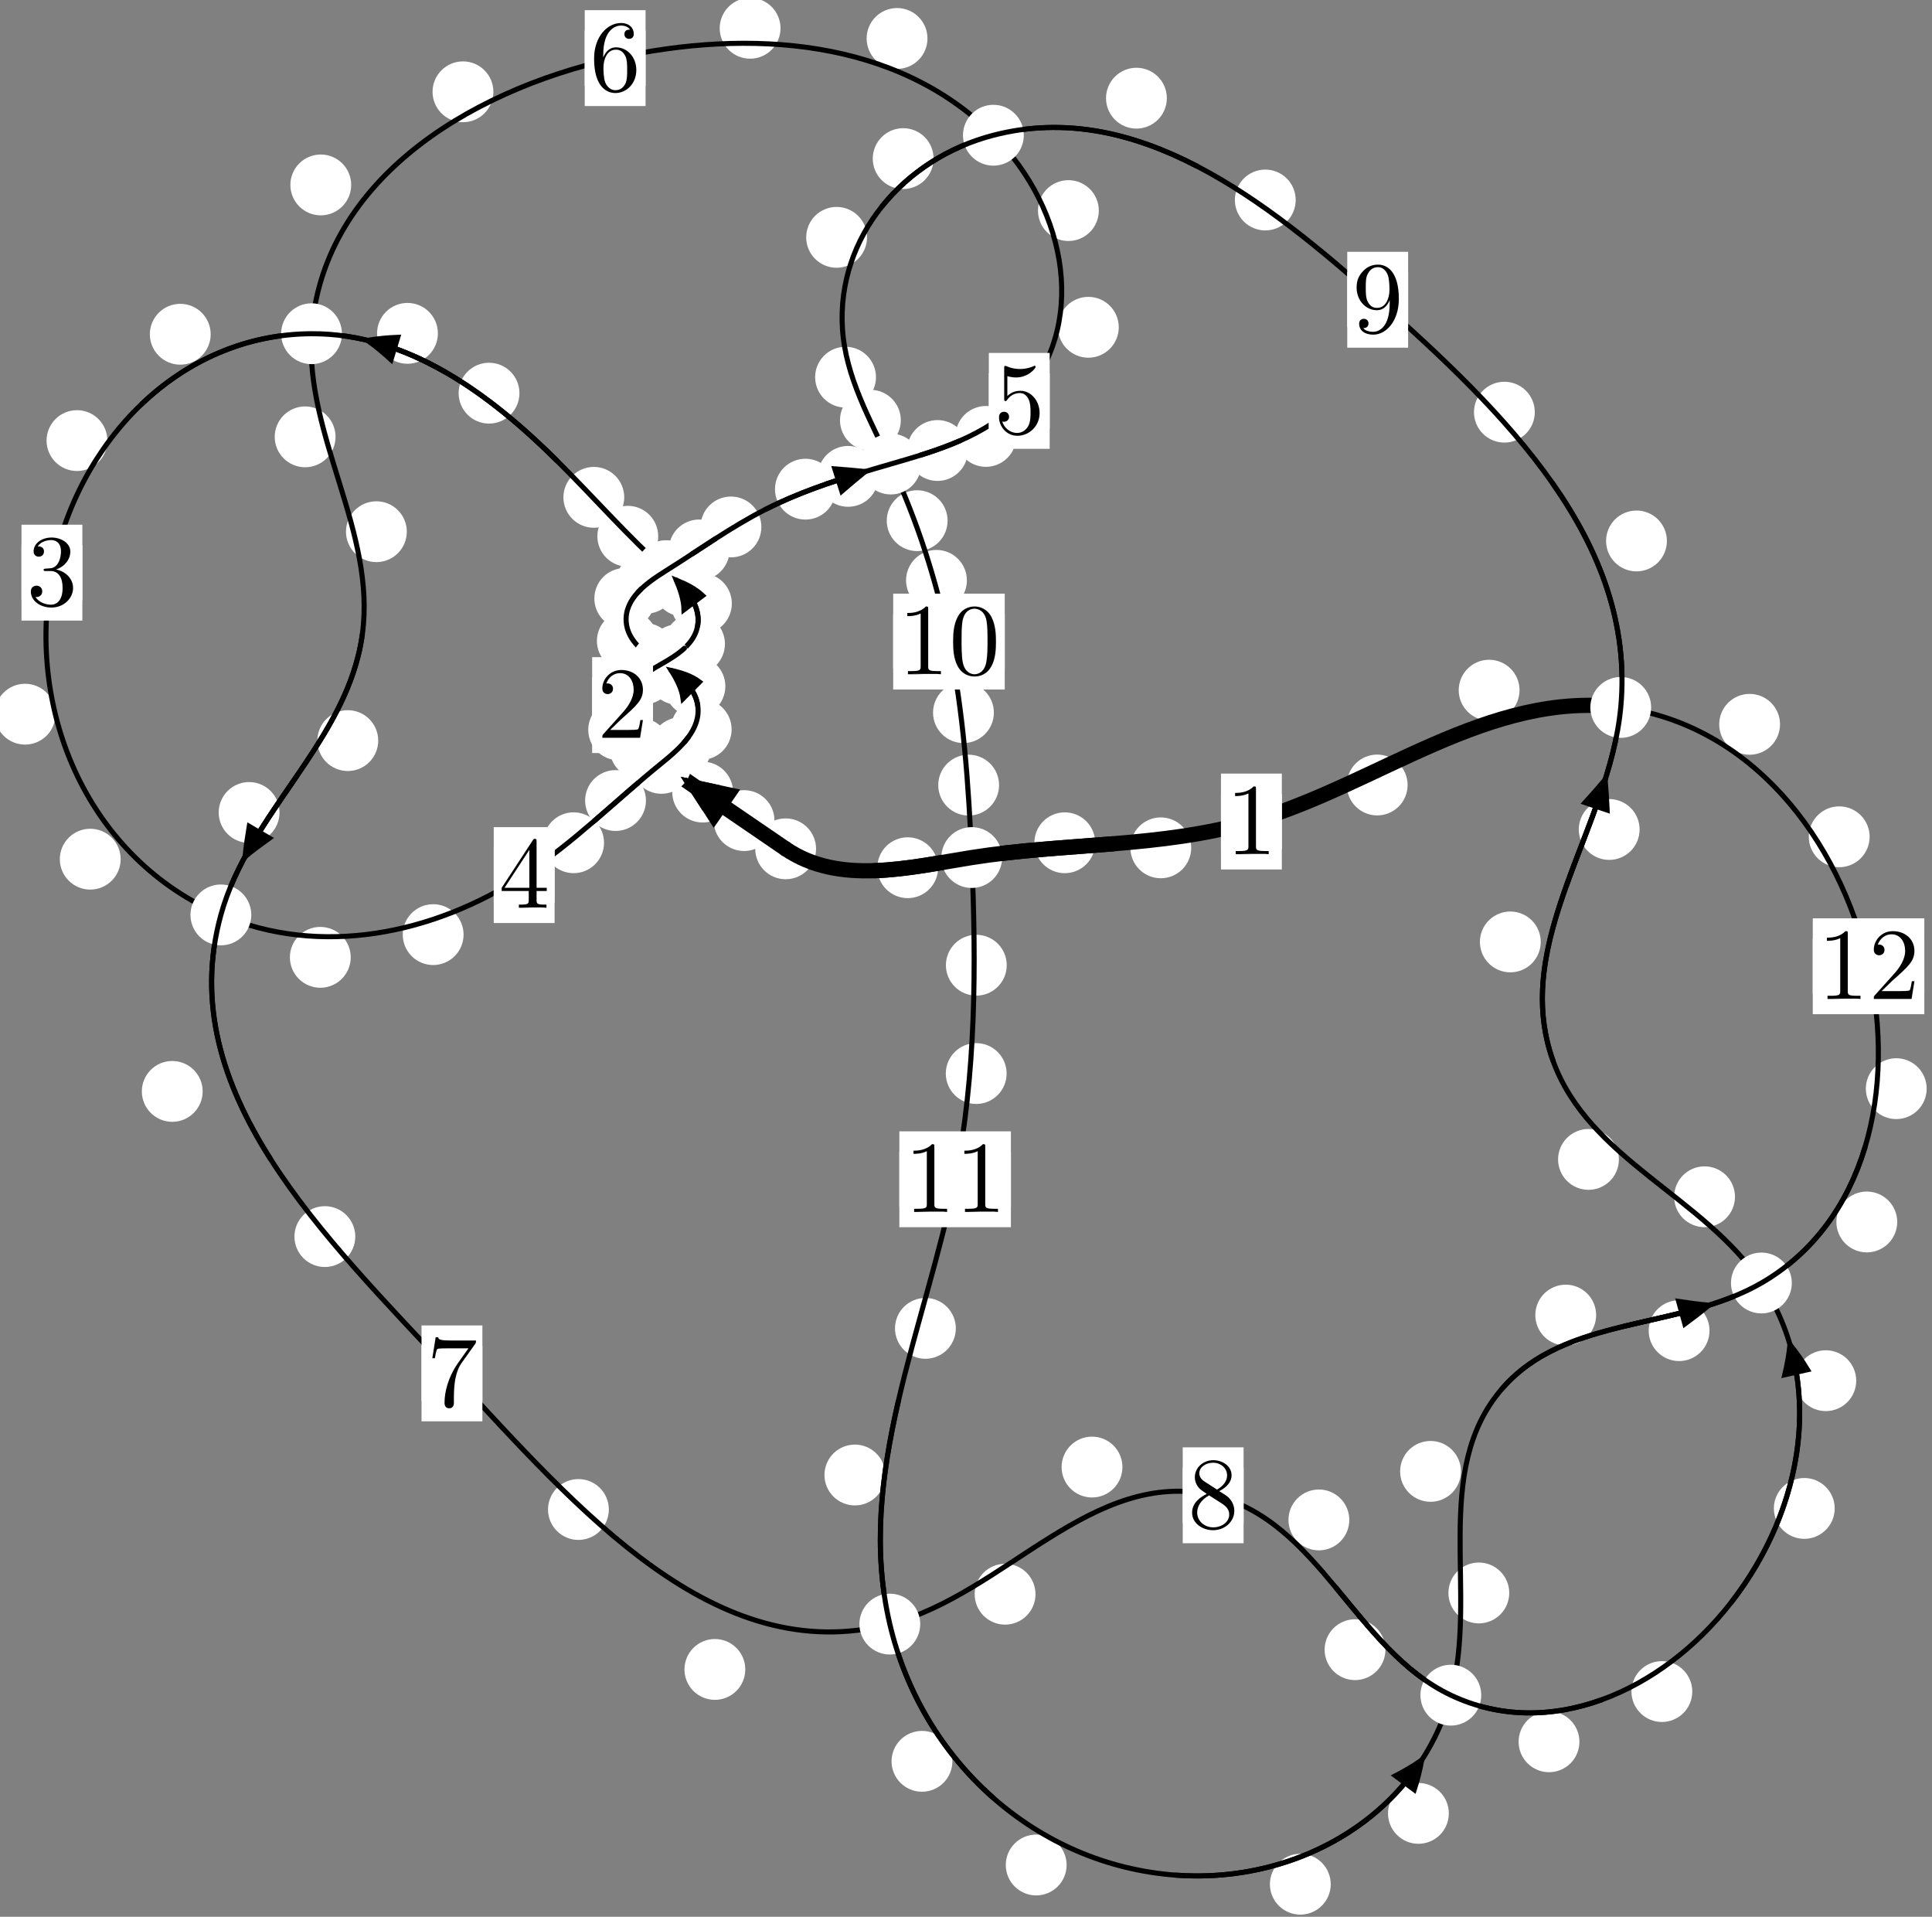 <?xml version="1.0"?>
<!-- Created by MetaPost 1.999 on 2021.07.06:0016 -->
<svg version="1.1" xmlns="http://www.w3.org/2000/svg" xmlns:xlink="http://www.w3.org/1999/xlink" width="189.867" height="188.327" viewBox="0 0 189.867 188.327">
<rect x="0" y="0" width="189.867" height="188.327" fill="#808080" stroke="none"/>
<!-- Original BoundingBox: -65.524445 -113.115311 124.342728 75.211243 -->
  <defs>
    <g transform="scale(0.01,0.01)" id="GLYPHcmr10_48">
      <path style="fill-rule: evenodd;" d="M460 -320C460 -400,455 -480,420 -554C374 -650,292 -666,250 -666C190 -666,117 -640,76 -547C44 -478,39 -400,39 -320C39 -245,43 -155,84 -79C127 2,200 22,249 22C303 22,379 1,423 -94C455 -163,460 -241,460 -320M249 -0C210 -0,151 -25,133 -121C122 -181,122 -273,122 -332C122 -396,122 -462,130 -516C149 -635,224 -644,249 -644C282 -644,348 -626,367 -527C377 -471,377 -395,377 -332C377 -257,377 -189,366 -125C351 -30,294 -0,249 -0"></path>
    </g>
    <g transform="scale(0.01,0.01)" id="GLYPHcmr10_49">
      <path style="fill-rule: evenodd;" d="M294 -640C294 -664,294 -666,271 -666C209 -602,121 -602,89 -602L89 -571C109 -571,168 -571,220 -597L220 -79C220 -43,217 -31,127 -31L95 -31L95 -0L257 -0L130 -3L217 -3L257 -3L297 -3L384 -3L419 -0L419 -31L387 -31C297 -31,294 -42,294 -79"></path>
    </g>
    <g transform="scale(0.01,0.01)" id="GLYPHcmr10_50">
      <path style="fill-rule: evenodd;" d="M127 -77L233 -180C389 -318,449 -372,449 -472C449 -586,359 -666,237 -666C124 -666,50 -574,50 -485C50 -429,100 -429,103 -429C120 -429,155 -441,155 -482C155 -508,137 -534,102 -534C94 -534,92 -534,89 -533C112 -598,166 -635,224 -635C315 -635,358 -554,358 -472C358 -392,308 -313,253 -251L61 -37C50 -26,50 -24,50 -0L421 -0L449 -174L424 -174C419 -144,412 -100,402 -85C395 -77,329 -77,307 -77"></path>
    </g>
    <g transform="scale(0.01,0.01)" id="GLYPHcmr10_51">
      <path style="fill-rule: evenodd;" d="M290 -352C372 -379,430 -449,430 -528C430 -610,342 -666,246 -666C145 -666,69 -606,69 -530C69 -497,91 -478,120 -478C151 -478,171 -500,171 -529C171 -579,124 -579,109 -579C140 -628,206 -641,242 -641C283 -641,338 -619,338 -529C338 -517,336 -459,310 -415C280 -367,246 -364,221 -363C213 -362,189 -360,182 -360C174 -359,167 -358,167 -348C167 -337,174 -337,191 -337L235 -337C317 -337,354 -269,354 -171C354 -35,285 -6,241 -6C198 -6,123 -23,88 -82C123 -77,154 -99,154 -137C154 -173,127 -193,98 -193C74 -193,42 -179,42 -135C42 -44,135 22,244 22C366 22,457 -69,457 -171C457 -253,394 -331,290 -352"></path>
    </g>
    <g transform="scale(0.01,0.01)" id="GLYPHcmr10_52">
      <path style="fill-rule: evenodd;" d="M294 -165L294 -78C294 -42,292 -31,218 -31L197 -31L197 -0L332 -0L238 -3L290 -3L332 -3L374 -3L427 -3L468 -0L468 -31L447 -31C373 -31,371 -42,371 -78L371 -165L471 -165L471 -196L371 -196L371 -651C371 -671,371 -677,355 -677C346 -677,343 -677,335 -665L28 -196L28 -165M300 -196L56 -196L300 -569"></path>
    </g>
    <g transform="scale(0.01,0.01)" id="GLYPHcmr10_53">
      <path style="fill-rule: evenodd;" d="M449 -201C449 -320,367 -420,259 -420C211 -420,168 -404,132 -369L132 -564C152 -558,185 -551,217 -551C340 -551,410 -642,410 -655C410 -661,407 -666,400 -666C399 -666,397 -666,392 -663C372 -654,323 -634,256 -634C216 -634,170 -641,123 -662C115 -665,113 -665,111 -665C101 -665,101 -657,101 -641L101 -345C101 -327,101 -319,115 -319C122 -319,124 -322,128 -328C139 -344,176 -398,257 -398C309 -398,334 -352,342 -334C358 -297,360 -258,360 -208C360 -173,360 -113,336 -71C312 -32,275 -6,229 -6C156 -6,99 -59,82 -118C85 -117,88 -116,99 -116C132 -116,149 -141,149 -165C149 -189,132 -214,99 -214C85 -214,50 -207,50 -161C50 -75,119 22,231 22C347 22,449 -74,449 -201"></path>
    </g>
    <g transform="scale(0.01,0.01)" id="GLYPHcmr10_54">
      <path style="fill-rule: evenodd;" d="M132 -328L132 -352C132 -605,256 -641,307 -641C331 -641,373 -635,395 -601C380 -601,340 -601,340 -556C340 -525,364 -510,386 -510C402 -510,432 -519,432 -558C432 -618,388 -666,305 -666C177 -666,42 -537,42 -316C42 -49,158 22,251 22C362 22,457 -72,457 -204C457 -331,368 -427,257 -427C189 -427,152 -376,132 -328M251 -6C188 -6,158 -66,152 -81C134 -128,134 -208,134 -226C134 -304,166 -404,256 -404C272 -404,318 -404,349 -342C367 -305,367 -254,367 -205C367 -157,367 -107,350 -71C320 -11,274 -6,251 -6"></path>
    </g>
    <g transform="scale(0.01,0.01)" id="GLYPHcmr10_55">
      <path style="fill-rule: evenodd;" d="M476 -609C485 -621,485 -623,485 -644L242 -644C120 -644,118 -657,114 -676L89 -676L56 -470L81 -470C84 -486,93 -549,106 -561C113 -567,191 -567,204 -567L411 -567C400 -551,321 -442,299 -409C209 -274,176 -135,176 -33C176 -23,176 22,222 22C268 22,268 -23,268 -33L268 -84C268 -139,271 -194,279 -248C283 -271,297 -357,341 -419"></path>
    </g>
    <g transform="scale(0.01,0.01)" id="GLYPHcmr10_56">
      <path style="fill-rule: evenodd;" d="M163 -457C117 -487,113 -521,113 -538C113 -599,178 -641,249 -641C322 -641,386 -589,386 -517C386 -460,347 -412,287 -377M309 -362C381 -399,430 -451,430 -517C430 -609,341 -666,250 -666C150 -666,69 -592,69 -499C69 -481,71 -436,113 -389C124 -377,161 -352,186 -335C128 -306,42 -250,42 -151C42 -45,144 22,249 22C362 22,457 -61,457 -168C457 -204,446 -249,408 -291C389 -312,373 -322,309 -362M209 -320L332 -242C360 -223,407 -193,407 -132C407 -58,332 -6,250 -6C164 -6,92 -68,92 -151C92 -209,124 -273,209 -320"></path>
    </g>
    <g transform="scale(0.01,0.01)" id="GLYPHcmr10_57">
      <path style="fill-rule: evenodd;" d="M367 -318L367 -286C367 -52,263 -6,205 -6C188 -6,134 -8,107 -42C151 -42,159 -71,159 -88C159 -119,135 -134,113 -134C97 -134,67 -125,67 -86C67 -19,121 22,206 22C335 22,457 -114,457 -329C457 -598,342 -666,253 -666C198 -666,149 -648,106 -603C65 -558,42 -516,42 -441C42 -316,130 -218,242 -218C303 -218,344 -260,367 -318M243 -241C227 -241,181 -241,150 -304C132 -341,132 -391,132 -440C132 -494,132 -541,153 -578C180 -628,218 -641,253 -641C299 -641,332 -607,349 -562C361 -530,365 -467,365 -421C365 -338,331 -241,243 -241"></path>
    </g>
  </defs>
  <path d="M76.112 80.624C76.112 79.831,75.797 79.071,75.236 78.511C74.676 77.95,73.916 77.635,73.123 77.635C72.33 77.635,71.57 77.95,71.01 78.511C70.449 79.071,70.134 79.831,70.134 80.624C70.134 81.417,70.449 82.177,71.01 82.737C71.57 83.298,72.33 83.613,73.123 83.613C73.916 83.613,74.676 83.298,75.236 82.737C75.797 82.177,76.112 81.417,76.112 80.624Z" style="fill: rgb(100%,100%,100%);stroke: none;"></path>
  <path d="M80.199 83.399C80.199 82.606,79.884 81.846,79.324 81.285C78.763 80.725,78.003 80.41,77.21 80.41C76.417 80.41,75.657 80.725,75.097 81.285C74.536 81.846,74.221 82.606,74.221 83.399C74.221 84.191,74.536 84.951,75.097 85.512C75.657 86.072,76.417 86.387,77.21 86.387C78.003 86.387,78.763 86.072,79.324 85.512C79.884 84.951,80.199 84.191,80.199 83.399Z" style="fill: rgb(100%,100%,100%);stroke: none;"></path>
  <path d="M65.902 73.546C65.902 72.753,65.587 71.993,65.027 71.433C64.466 70.872,63.706 70.557,62.913 70.557C62.121 70.557,61.36 70.872,60.8 71.433C60.239 71.993,59.925 72.753,59.925 73.546C59.925 74.339,60.239 75.099,60.8 75.659C61.36 76.22,62.121 76.535,62.913 76.535C63.706 76.535,64.466 76.22,65.027 75.659C65.587 75.099,65.902 74.339,65.902 73.546Z" style="fill: rgb(100%,100%,100%);stroke: none;"></path>
  <path d="M72.042 77.824C72.042 77.032,71.727 76.271,71.166 75.711C70.606 75.15,69.846 74.836,69.053 74.836C68.26 74.836,67.5 75.15,66.94 75.711C66.379 76.271,66.064 77.032,66.064 77.824C66.064 78.617,66.379 79.377,66.94 79.938C67.5 80.498,68.26 80.813,69.053 80.813C69.846 80.813,70.606 80.498,71.166 79.938C71.727 79.377,72.042 78.617,72.042 77.824Z" style="fill: rgb(100%,100%,100%);stroke: none;"></path>
  <path d="M64.479 67.352C64.479 66.559,64.164 65.799,63.604 65.239C63.043 64.678,62.283 64.363,61.49 64.363C60.698 64.363,59.938 64.678,59.377 65.239C58.817 65.799,58.502 66.559,58.502 67.352C58.502 68.145,58.817 68.905,59.377 69.465C59.938 70.026,60.698 70.341,61.49 70.341C62.283 70.341,63.043 70.026,63.604 69.465C64.164 68.905,64.479 68.145,64.479 67.352Z" style="fill: rgb(100%,100%,100%);stroke: none;"></path>
  <path d="M63.787 71.706C63.787 70.913,63.472 70.153,62.912 69.593C62.351 69.032,61.591 68.717,60.799 68.717C60.006 68.717,59.246 69.032,58.685 69.593C58.125 70.153,57.81 70.913,57.81 71.706C57.81 72.499,58.125 73.259,58.685 73.819C59.246 74.38,60.006 74.695,60.799 74.695C61.591 74.695,62.351 74.38,62.912 73.819C63.472 73.259,63.787 72.499,63.787 71.706Z" style="fill: rgb(100%,100%,100%);stroke: none;"></path>
  <path d="M69.581 64.336C69.581 63.543,69.266 62.783,68.706 62.222C68.145 61.662,67.385 61.347,66.592 61.347C65.8 61.347,65.04 61.662,64.479 62.222C63.919 62.783,63.604 63.543,63.604 64.336C63.604 65.128,63.919 65.888,64.479 66.449C65.04 67.009,65.8 67.324,66.592 67.324C67.385 67.324,68.145 67.009,68.706 66.449C69.266 65.888,69.581 65.128,69.581 64.336Z" style="fill: rgb(100%,100%,100%);stroke: none;"></path>
  <path d="M66.278 66.211C66.278 65.419,65.963 64.659,65.402 64.098C64.842 63.538,64.081 63.223,63.289 63.223C62.496 63.223,61.736 63.538,61.175 64.098C60.615 64.659,60.3 65.419,60.3 66.211C60.3 67.004,60.615 67.764,61.175 68.325C61.736 68.885,62.496 69.2,63.289 69.2C64.081 69.2,64.842 68.885,65.402 68.325C65.963 67.764,66.278 67.004,66.278 66.211Z" style="fill: rgb(100%,100%,100%);stroke: none;"></path>
  <path d="M71.921 59.298C71.921 58.505,71.606 57.745,71.046 57.185C70.485 56.624,69.725 56.309,68.933 56.309C68.14 56.309,67.38 56.624,66.819 57.185C66.259 57.745,65.944 58.505,65.944 59.298C65.944 60.091,66.259 60.851,66.819 61.411C67.38 61.972,68.14 62.287,68.933 62.287C69.725 62.287,70.485 61.972,71.046 61.411C71.606 60.851,71.921 60.091,71.921 59.298Z" style="fill: rgb(100%,100%,100%);stroke: none;"></path>
  <path d="M71.243 63.266C71.243 62.473,70.928 61.713,70.368 61.153C69.807 60.592,69.047 60.277,68.254 60.277C67.462 60.277,66.702 60.592,66.141 61.153C65.581 61.713,65.266 62.473,65.266 63.266C65.266 64.059,65.581 64.819,66.141 65.38C66.702 65.94,67.462 66.255,68.254 66.255C69.047 66.255,69.807 65.94,70.368 65.38C70.928 64.819,71.243 64.059,71.243 63.266Z" style="fill: rgb(100%,100%,100%);stroke: none;"></path>
  <path d="M64.684 52.688C64.684 51.896,64.369 51.135,63.808 50.575C63.248 50.014,62.488 49.699,61.695 49.699C60.902 49.699,60.142 50.014,59.582 50.575C59.021 51.135,58.706 51.896,58.706 52.688C58.706 53.481,59.021 54.241,59.582 54.802C60.142 55.362,60.902 55.677,61.695 55.677C62.488 55.677,63.248 55.362,63.808 54.802C64.369 54.241,64.684 53.481,64.684 52.688Z" style="fill: rgb(100%,100%,100%);stroke: none;"></path>
  <path d="M70.131 57.574C70.131 56.782,69.816 56.021,69.255 55.461C68.695 54.901,67.935 54.586,67.142 54.586C66.349 54.586,65.589 54.901,65.029 55.461C64.468 56.021,64.153 56.782,64.153 57.574C64.153 58.367,64.468 59.127,65.029 59.688C65.589 60.248,66.349 60.563,67.142 60.563C67.935 60.563,68.695 60.248,69.255 59.688C69.816 59.127,70.131 58.367,70.131 57.574Z" style="fill: rgb(100%,100%,100%);stroke: none;"></path>
  <path d="M51.049 38.629C51.049 37.836,50.734 37.076,50.174 36.516C49.614 35.955,48.853 35.64,48.061 35.64C47.268 35.64,46.508 35.955,45.947 36.516C45.387 37.076,45.072 37.836,45.072 38.629C45.072 39.422,45.387 40.182,45.947 40.742C46.508 41.303,47.268 41.618,48.061 41.618C48.853 41.618,49.614 41.303,50.174 40.742C50.734 40.182,51.049 39.422,51.049 38.629Z" style="fill: rgb(100%,100%,100%);stroke: none;"></path>
  <path d="M61.347 48.865C61.347 48.072,61.033 47.312,60.472 46.752C59.912 46.191,59.151 45.876,58.359 45.876C57.566 45.876,56.806 46.191,56.245 46.752C55.685 47.312,55.37 48.072,55.37 48.865C55.37 49.658,55.685 50.418,56.245 50.978C56.806 51.539,57.566 51.854,58.359 51.854C59.151 51.854,59.912 51.539,60.472 50.978C61.033 50.418,61.347 49.658,61.347 48.865Z" style="fill: rgb(100%,100%,100%);stroke: none;"></path>
  <path d="M20.704 32.841C20.704 32.048,20.389 31.288,19.829 30.728C19.268 30.167,18.508 29.852,17.715 29.852C16.923 29.852,16.162 30.167,15.602 30.728C15.041 31.288,14.726 32.048,14.726 32.841C14.726 33.634,15.041 34.394,15.602 34.954C16.162 35.515,16.923 35.83,17.715 35.83C18.508 35.83,19.268 35.515,19.829 34.954C20.389 34.394,20.704 33.634,20.704 32.841Z" style="fill: rgb(100%,100%,100%);stroke: none;"></path>
  <path d="M43.034 32.752C43.034 31.959,42.719 31.199,42.158 30.639C41.598 30.078,40.838 29.763,40.045 29.763C39.252 29.763,38.492 30.078,37.932 30.639C37.371 31.199,37.056 31.959,37.056 32.752C37.056 33.545,37.371 34.305,37.932 34.865C38.492 35.426,39.252 35.741,40.045 35.741C40.838 35.741,41.598 35.426,42.158 34.865C42.719 34.305,43.034 33.545,43.034 32.752Z" style="fill: rgb(100%,100%,100%);stroke: none;"></path>
  <path d="M5.453 70.169C5.453 69.377,5.138 68.617,4.578 68.056C4.017 67.496,3.257 67.181,2.464 67.181C1.672 67.181,0.911 67.496,0.351 68.056C-0.21 68.617,-0.524 69.377,-0.524 70.169C-0.524 70.962,-0.21 71.722,0.351 72.283C0.911 72.843,1.672 73.158,2.464 73.158C3.257 73.158,4.017 72.843,4.578 72.283C5.138 71.722,5.453 70.962,5.453 70.169Z" style="fill: rgb(100%,100%,100%);stroke: none;"></path>
  <path d="M10.553 43.288C10.553 42.496,10.238 41.735,9.678 41.175C9.118 40.615,8.357 40.3,7.565 40.3C6.772 40.3,6.012 40.615,5.451 41.175C4.891 41.735,4.576 42.496,4.576 43.288C4.576 44.081,4.891 44.841,5.451 45.402C6.012 45.962,6.772 46.277,7.565 46.277C8.357 46.277,9.118 45.962,9.678 45.402C10.238 44.841,10.553 44.081,10.553 43.288Z" style="fill: rgb(100%,100%,100%);stroke: none;"></path>
  <path d="M34.467 94.059C34.467 93.266,34.152 92.506,33.591 91.946C33.031 91.385,32.271 91.07,31.478 91.07C30.685 91.07,29.925 91.385,29.365 91.946C28.804 92.506,28.489 93.266,28.489 94.059C28.489 94.852,28.804 95.612,29.365 96.172C29.925 96.733,30.685 97.048,31.478 97.048C32.271 97.048,33.031 96.733,33.591 96.172C34.152 95.612,34.467 94.852,34.467 94.059Z" style="fill: rgb(100%,100%,100%);stroke: none;"></path>
  <path d="M11.857 84.415C11.857 83.622,11.542 82.862,10.981 82.302C10.421 81.741,9.661 81.426,8.868 81.426C8.075 81.426,7.315 81.741,6.755 82.302C6.194 82.862,5.879 83.622,5.879 84.415C5.879 85.208,6.194 85.968,6.755 86.528C7.315 87.089,8.075 87.404,8.868 87.404C9.661 87.404,10.421 87.089,10.981 86.528C11.542 85.968,11.857 85.208,11.857 84.415Z" style="fill: rgb(100%,100%,100%);stroke: none;"></path>
  <path d="M59.361 82.801C59.361 82.008,59.046 81.248,58.486 80.688C57.925 80.127,57.165 79.812,56.372 79.812C55.58 79.812,54.819 80.127,54.259 80.688C53.699 81.248,53.384 82.008,53.384 82.801C53.384 83.594,53.699 84.354,54.259 84.914C54.819 85.475,55.58 85.79,56.372 85.79C57.165 85.79,57.925 85.475,58.486 84.914C59.046 84.354,59.361 83.594,59.361 82.801Z" style="fill: rgb(100%,100%,100%);stroke: none;"></path>
  <path d="M45.558 91.828C45.558 91.036,45.243 90.275,44.683 89.715C44.122 89.155,43.362 88.84,42.57 88.84C41.777 88.84,41.017 89.155,40.456 89.715C39.896 90.275,39.581 91.036,39.581 91.828C39.581 92.621,39.896 93.381,40.456 93.942C41.017 94.502,41.777 94.817,42.57 94.817C43.362 94.817,44.122 94.502,44.683 93.942C45.243 93.381,45.558 92.621,45.558 91.828Z" style="fill: rgb(100%,100%,100%);stroke: none;"></path>
  <path d="M69.888 73.461C69.888 72.668,69.573 71.908,69.013 71.348C68.452 70.787,67.692 70.472,66.9 70.472C66.107 70.472,65.347 70.787,64.786 71.348C64.226 71.908,63.911 72.668,63.911 73.461C63.911 74.254,64.226 75.014,64.786 75.574C65.347 76.135,66.107 76.45,66.9 76.45C67.692 76.45,68.452 76.135,69.013 75.574C69.573 75.014,69.888 74.254,69.888 73.461Z" style="fill: rgb(100%,100%,100%);stroke: none;"></path>
  <path d="M63.48 78.653C63.48 77.86,63.165 77.1,62.604 76.54C62.044 75.979,61.284 75.664,60.491 75.664C59.698 75.664,58.938 75.979,58.378 76.54C57.817 77.1,57.502 77.86,57.502 78.653C57.502 79.446,57.817 80.206,58.378 80.766C58.938 81.327,59.698 81.642,60.491 81.642C61.284 81.642,62.044 81.327,62.604 80.766C63.165 80.206,63.48 79.446,63.48 78.653Z" style="fill: rgb(100%,100%,100%);stroke: none;"></path>
  <path d="M71.284 67.429C71.284 66.637,70.969 65.876,70.408 65.316C69.848 64.756,69.088 64.441,68.295 64.441C67.502 64.441,66.742 64.756,66.182 65.316C65.621 65.876,65.306 66.637,65.306 67.429C65.306 68.222,65.621 68.982,66.182 69.543C66.742 70.103,67.502 70.418,68.295 70.418C69.088 70.418,69.848 70.103,70.408 69.543C70.969 68.982,71.284 68.222,71.284 67.429Z" style="fill: rgb(100%,100%,100%);stroke: none;"></path>
  <path d="M71.899 71.665C71.899 70.872,71.584 70.112,71.024 69.552C70.463 68.991,69.703 68.676,68.911 68.676C68.118 68.676,67.358 68.991,66.797 69.552C66.237 70.112,65.922 70.872,65.922 71.665C65.922 72.458,66.237 73.218,66.797 73.778C67.358 74.339,68.118 74.654,68.911 74.654C69.703 74.654,70.463 74.339,71.024 73.778C71.584 73.218,71.899 72.458,71.899 71.665Z" style="fill: rgb(100%,100%,100%);stroke: none;"></path>
  <path d="M66.348 64.206C66.348 63.413,66.033 62.653,65.472 62.093C64.912 61.532,64.152 61.217,63.359 61.217C62.566 61.217,61.806 61.532,61.246 62.093C60.685 62.653,60.37 63.413,60.37 64.206C60.37 64.999,60.685 65.759,61.246 66.319C61.806 66.88,62.566 67.195,63.359 67.195C64.152 67.195,64.912 66.88,65.472 66.319C66.033 65.759,66.348 64.999,66.348 64.206Z" style="fill: rgb(100%,100%,100%);stroke: none;"></path>
  <path d="M69.6 66.255C69.6 65.462,69.285 64.702,68.725 64.142C68.164 63.581,67.404 63.266,66.612 63.266C65.819 63.266,65.059 63.581,64.498 64.142C63.938 64.702,63.623 65.462,63.623 66.255C63.623 67.048,63.938 67.808,64.498 68.368C65.059 68.929,65.819 69.244,66.612 69.244C67.404 69.244,68.164 68.929,68.725 68.368C69.285 67.808,69.6 67.048,69.6 66.255Z" style="fill: rgb(100%,100%,100%);stroke: none;"></path>
  <path d="M64.388 58.8C64.388 58.008,64.073 57.248,63.513 56.687C62.952 56.127,62.192 55.812,61.4 55.812C60.607 55.812,59.847 56.127,59.286 56.687C58.726 57.248,58.411 58.008,58.411 58.8C58.411 59.593,58.726 60.353,59.286 60.914C59.847 61.474,60.607 61.789,61.4 61.789C62.192 61.789,62.952 61.474,63.513 60.914C64.073 60.353,64.388 59.593,64.388 58.8Z" style="fill: rgb(100%,100%,100%);stroke: none;"></path>
  <path d="M64.639 62.97C64.639 62.177,64.324 61.417,63.764 60.857C63.204 60.296,62.443 59.981,61.651 59.981C60.858 59.981,60.098 60.296,59.537 60.857C58.977 61.417,58.662 62.177,58.662 62.97C58.662 63.763,58.977 64.523,59.537 65.083C60.098 65.644,60.858 65.959,61.651 65.959C62.443 65.959,63.204 65.644,63.764 65.083C64.324 64.523,64.639 63.763,64.639 62.97Z" style="fill: rgb(100%,100%,100%);stroke: none;"></path>
  <path d="M71.703 54.032C71.703 53.24,71.388 52.479,70.828 51.919C70.267 51.358,69.507 51.043,68.715 51.043C67.922 51.043,67.162 51.358,66.601 51.919C66.041 52.479,65.726 53.24,65.726 54.032C65.726 54.825,66.041 55.585,66.601 56.146C67.162 56.706,67.922 57.021,68.715 57.021C69.507 57.021,70.267 56.706,70.828 56.146C71.388 55.585,71.703 54.825,71.703 54.032Z" style="fill: rgb(100%,100%,100%);stroke: none;"></path>
  <path d="M66.479 57.303C66.479 56.511,66.164 55.751,65.604 55.19C65.043 54.63,64.283 54.315,63.491 54.315C62.698 54.315,61.938 54.63,61.377 55.19C60.817 55.751,60.502 56.511,60.502 57.303C60.502 58.096,60.817 58.856,61.377 59.417C61.938 59.977,62.698 60.292,63.491 60.292C64.283 60.292,65.043 59.977,65.604 59.417C66.164 58.856,66.479 58.096,66.479 57.303Z" style="fill: rgb(100%,100%,100%);stroke: none;"></path>
  <path d="M82.14 48.061C82.14 47.269,81.825 46.509,81.264 45.948C80.704 45.388,79.944 45.073,79.151 45.073C78.358 45.073,77.598 45.388,77.038 45.948C76.477 46.509,76.162 47.269,76.162 48.061C76.162 48.854,76.477 49.614,77.038 50.175C77.598 50.735,78.358 51.05,79.151 51.05C79.944 51.05,80.704 50.735,81.264 50.175C81.825 49.614,82.14 48.854,82.14 48.061Z" style="fill: rgb(100%,100%,100%);stroke: none;"></path>
  <path d="M74.823 51.774C74.823 50.981,74.508 50.221,73.947 49.66C73.387 49.1,72.627 48.785,71.834 48.785C71.041 48.785,70.281 49.1,69.721 49.66C69.16 50.221,68.845 50.981,68.845 51.774C68.845 52.566,69.16 53.327,69.721 53.887C70.281 54.447,71.041 54.762,71.834 54.762C72.627 54.762,73.387 54.447,73.947 53.887C74.508 53.327,74.823 52.566,74.823 51.774Z" style="fill: rgb(100%,100%,100%);stroke: none;"></path>
  <path d="M95.122 44.263C95.122 43.47,94.807 42.71,94.246 42.15C93.686 41.589,92.925 41.274,92.133 41.274C91.34 41.274,90.58 41.589,90.019 42.15C89.459 42.71,89.144 43.47,89.144 44.263C89.144 45.056,89.459 45.816,90.019 46.376C90.58 46.937,91.34 47.252,92.133 47.252C92.925 47.252,93.686 46.937,94.246 46.376C94.807 45.816,95.122 45.056,95.122 44.263Z" style="fill: rgb(100%,100%,100%);stroke: none;"></path>
  <path d="M86.339 46.804C86.339 46.011,86.024 45.251,85.463 44.69C84.903 44.13,84.143 43.815,83.35 43.815C82.557 43.815,81.797 44.13,81.237 44.69C80.676 45.251,80.361 46.011,80.361 46.804C80.361 47.596,80.676 48.357,81.237 48.917C81.797 49.478,82.557 49.792,83.35 49.792C84.143 49.792,84.903 49.478,85.463 48.917C86.024 48.357,86.339 47.596,86.339 46.804Z" style="fill: rgb(100%,100%,100%);stroke: none;"></path>
  <path d="M109.946 32.156C109.946 31.363,109.631 30.603,109.07 30.042C108.51 29.482,107.75 29.167,106.957 29.167C106.164 29.167,105.404 29.482,104.844 30.042C104.283 30.603,103.968 31.363,103.968 32.156C103.968 32.948,104.283 33.709,104.844 34.269C105.404 34.83,106.164 35.145,106.957 35.145C107.75 35.145,108.51 34.83,109.07 34.269C109.631 33.709,109.946 32.948,109.946 32.156Z" style="fill: rgb(100%,100%,100%);stroke: none;"></path>
  <path d="M99.878 42.878C99.878 42.085,99.563 41.325,99.002 40.765C98.442 40.204,97.681 39.889,96.889 39.889C96.096 39.889,95.336 40.204,94.775 40.765C94.215 41.325,93.9 42.085,93.9 42.878C93.9 43.671,94.215 44.431,94.775 44.991C95.336 45.552,96.096 45.867,96.889 45.867C97.681 45.867,98.442 45.552,99.002 44.991C99.563 44.431,99.878 43.671,99.878 42.878Z" style="fill: rgb(100%,100%,100%);stroke: none;"></path>
  <path d="M91.147 3.779C91.147 2.986,90.832 2.226,90.271 1.666C89.711 1.105,88.95 0.79,88.158 0.79C87.365 0.79,86.605 1.105,86.044 1.666C85.484 2.226,85.169 2.986,85.169 3.779C85.169 4.572,85.484 5.332,86.044 5.892C86.605 6.453,87.365 6.768,88.158 6.768C88.95 6.768,89.711 6.453,90.271 5.892C90.832 5.332,91.147 4.572,91.147 3.779Z" style="fill: rgb(100%,100%,100%);stroke: none;"></path>
  <path d="M107.986 20.69C107.986 19.897,107.671 19.137,107.11 18.577C106.55 18.016,105.79 17.701,104.997 17.701C104.204 17.701,103.444 18.016,102.884 18.577C102.323 19.137,102.008 19.897,102.008 20.69C102.008 21.483,102.323 22.243,102.884 22.803C103.444 23.364,104.204 23.679,104.997 23.679C105.79 23.679,106.55 23.364,107.11 22.803C107.671 22.243,107.986 21.483,107.986 20.69Z" style="fill: rgb(100%,100%,100%);stroke: none;"></path>
  <path d="M48.487 9.02C48.487 8.227,48.172 7.467,47.611 6.907C47.051 6.346,46.291 6.031,45.498 6.031C44.705 6.031,43.945 6.346,43.385 6.907C42.824 7.467,42.509 8.227,42.509 9.02C42.509 9.813,42.824 10.573,43.385 11.133C43.945 11.694,44.705 12.009,45.498 12.009C46.291 12.009,47.051 11.694,47.611 11.133C48.172 10.573,48.487 9.813,48.487 9.02Z" style="fill: rgb(100%,100%,100%);stroke: none;"></path>
  <path d="M76.705 2.777C76.705 1.985,76.39 1.225,75.83 0.664C75.269 0.104,74.509 -0.211,73.717 -0.211C72.924 -0.211,72.164 0.104,71.603 0.664C71.043 1.225,70.728 1.985,70.728 2.777C70.728 3.57,71.043 4.33,71.603 4.891C72.164 5.451,72.924 5.766,73.717 5.766C74.509 5.766,75.269 5.451,75.83 4.891C76.39 4.33,76.705 3.57,76.705 2.777Z" style="fill: rgb(100%,100%,100%);stroke: none;"></path>
  <path d="M32.976 42.92C32.976 42.128,32.661 41.368,32.101 40.807C31.54 40.247,30.78 39.932,29.987 39.932C29.195 39.932,28.434 40.247,27.874 40.807C27.313 41.368,26.998 42.128,26.998 42.92C26.998 43.713,27.313 44.473,27.874 45.034C28.434 45.594,29.195 45.909,29.987 45.909C30.78 45.909,31.54 45.594,32.101 45.034C32.661 44.473,32.976 43.713,32.976 42.92Z" style="fill: rgb(100%,100%,100%);stroke: none;"></path>
  <path d="M34.513 18.169C34.513 17.377,34.198 16.617,33.638 16.056C33.077 15.496,32.317 15.181,31.524 15.181C30.732 15.181,29.971 15.496,29.411 16.056C28.85 16.617,28.536 17.377,28.536 18.169C28.536 18.962,28.85 19.722,29.411 20.283C29.971 20.843,30.732 21.158,31.524 21.158C32.317 21.158,33.077 20.843,33.638 20.283C34.198 19.722,34.513 18.962,34.513 18.169Z" style="fill: rgb(100%,100%,100%);stroke: none;"></path>
  <path d="M37.169 72.765C37.169 71.973,36.854 71.212,36.293 70.652C35.733 70.092,34.973 69.777,34.18 69.777C33.387 69.777,32.627 70.092,32.067 70.652C31.506 71.212,31.191 71.973,31.191 72.765C31.191 73.558,31.506 74.318,32.067 74.879C32.627 75.439,33.387 75.754,34.18 75.754C34.973 75.754,35.733 75.439,36.293 74.879C36.854 74.318,37.169 73.558,37.169 72.765Z" style="fill: rgb(100%,100%,100%);stroke: none;"></path>
  <path d="M39.979 52.241C39.979 51.448,39.664 50.688,39.103 50.127C38.543 49.567,37.783 49.252,36.99 49.252C36.197 49.252,35.437 49.567,34.877 50.127C34.316 50.688,34.001 51.448,34.001 52.241C34.001 53.033,34.316 53.794,34.877 54.354C35.437 54.914,36.197 55.229,36.99 55.229C37.783 55.229,38.543 54.914,39.103 54.354C39.664 53.794,39.979 53.033,39.979 52.241Z" style="fill: rgb(100%,100%,100%);stroke: none;"></path>
  <path d="M19.917 107.231C19.917 106.439,19.602 105.679,19.041 105.118C18.481 104.558,17.721 104.243,16.928 104.243C16.135 104.243,15.375 104.558,14.814 105.118C14.254 105.679,13.939 106.439,13.939 107.231C13.939 108.024,14.254 108.784,14.814 109.345C15.375 109.905,16.135 110.22,16.928 110.22C17.721 110.22,18.481 109.905,19.041 109.345C19.602 108.784,19.917 108.024,19.917 107.231Z" style="fill: rgb(100%,100%,100%);stroke: none;"></path>
  <path d="M27.47 79.828C27.47 79.035,27.155 78.275,26.594 77.715C26.034 77.154,25.274 76.839,24.481 76.839C23.688 76.839,22.928 77.154,22.368 77.715C21.807 78.275,21.492 79.035,21.492 79.828C21.492 80.621,21.807 81.381,22.368 81.941C22.928 82.502,23.688 82.817,24.481 82.817C25.274 82.817,26.034 82.502,26.594 81.941C27.155 81.381,27.47 80.621,27.47 79.828Z" style="fill: rgb(100%,100%,100%);stroke: none;"></path>
  <path d="M59.834 148.311C59.834 147.518,59.519 146.758,58.959 146.198C58.398 145.637,57.638 145.322,56.845 145.322C56.053 145.322,55.293 145.637,54.732 146.198C54.172 146.758,53.857 147.518,53.857 148.311C53.857 149.104,54.172 149.864,54.732 150.424C55.293 150.985,56.053 151.3,56.845 151.3C57.638 151.3,58.398 150.985,58.959 150.424C59.519 149.864,59.834 149.104,59.834 148.311Z" style="fill: rgb(100%,100%,100%);stroke: none;"></path>
  <path d="M34.915 121.496C34.915 120.704,34.6 119.944,34.039 119.383C33.479 118.823,32.719 118.508,31.926 118.508C31.133 118.508,30.373 118.823,29.812 119.383C29.252 119.944,28.937 120.704,28.937 121.496C28.937 122.289,29.252 123.049,29.812 123.61C30.373 124.17,31.133 124.485,31.926 124.485C32.719 124.485,33.479 124.17,34.039 123.61C34.6 123.049,34.915 122.289,34.915 121.496Z" style="fill: rgb(100%,100%,100%);stroke: none;"></path>
  <path d="M101.763 156.635C101.763 155.842,101.448 155.082,100.887 154.521C100.327 153.961,99.567 153.646,98.774 153.646C97.981 153.646,97.221 153.961,96.661 154.521C96.1 155.082,95.785 155.842,95.785 156.635C95.785 157.427,96.1 158.187,96.661 158.748C97.221 159.308,97.981 159.623,98.774 159.623C99.567 159.623,100.327 159.308,100.887 158.748C101.448 158.187,101.763 157.427,101.763 156.635Z" style="fill: rgb(100%,100%,100%);stroke: none;"></path>
  <path d="M73.243 164.024C73.243 163.232,72.929 162.472,72.368 161.911C71.808 161.351,71.047 161.036,70.255 161.036C69.462 161.036,68.702 161.351,68.141 161.911C67.581 162.472,67.266 163.232,67.266 164.024C67.266 164.817,67.581 165.577,68.141 166.138C68.702 166.698,69.462 167.013,70.255 167.013C71.047 167.013,71.808 166.698,72.368 166.138C72.929 165.577,73.243 164.817,73.243 164.024Z" style="fill: rgb(100%,100%,100%);stroke: none;"></path>
  <path d="M132.602 149.335C132.602 148.542,132.287 147.782,131.727 147.222C131.166 146.661,130.406 146.346,129.613 146.346C128.82 146.346,128.06 146.661,127.5 147.222C126.939 147.782,126.624 148.542,126.624 149.335C126.624 150.128,126.939 150.888,127.5 151.448C128.06 152.009,128.82 152.324,129.613 152.324C130.406 152.324,131.166 152.009,131.727 151.448C132.287 150.888,132.602 150.128,132.602 149.335Z" style="fill: rgb(100%,100%,100%);stroke: none;"></path>
  <path d="M110.306 144.141C110.306 143.348,109.991 142.588,109.431 142.028C108.87 141.467,108.11 141.152,107.317 141.152C106.525 141.152,105.765 141.467,105.204 142.028C104.644 142.588,104.329 143.348,104.329 144.141C104.329 144.934,104.644 145.694,105.204 146.254C105.765 146.815,106.525 147.13,107.317 147.13C108.11 147.13,108.87 146.815,109.431 146.254C109.991 145.694,110.306 144.934,110.306 144.141Z" style="fill: rgb(100%,100%,100%);stroke: none;"></path>
  <path d="M155.218 171.132C155.218 170.339,154.903 169.579,154.343 169.019C153.782 168.458,153.022 168.143,152.229 168.143C151.437 168.143,150.677 168.458,150.116 169.019C149.556 169.579,149.241 170.339,149.241 171.132C149.241 171.925,149.556 172.685,150.116 173.245C150.677 173.806,151.437 174.121,152.229 174.121C153.022 174.121,153.782 173.806,154.343 173.245C154.903 172.685,155.218 171.925,155.218 171.132Z" style="fill: rgb(100%,100%,100%);stroke: none;"></path>
  <path d="M136.154 162.084C136.154 161.292,135.839 160.531,135.279 159.971C134.718 159.41,133.958 159.096,133.165 159.096C132.373 159.096,131.613 159.41,131.052 159.971C130.492 160.531,130.177 161.292,130.177 162.084C130.177 162.877,130.492 163.637,131.052 164.198C131.613 164.758,132.373 165.073,133.165 165.073C133.958 165.073,134.718 164.758,135.279 164.198C135.839 163.637,136.154 162.877,136.154 162.084Z" style="fill: rgb(100%,100%,100%);stroke: none;"></path>
  <path d="M180.305 148.205C180.305 147.412,179.99 146.652,179.429 146.092C178.869 145.531,178.109 145.216,177.316 145.216C176.523 145.216,175.763 145.531,175.203 146.092C174.642 146.652,174.327 147.412,174.327 148.205C174.327 148.998,174.642 149.758,175.203 150.318C175.763 150.879,176.523 151.194,177.316 151.194C178.109 151.194,178.869 150.879,179.429 150.318C179.99 149.758,180.305 148.998,180.305 148.205Z" style="fill: rgb(100%,100%,100%);stroke: none;"></path>
  <path d="M166.309 166.199C166.309 165.406,165.994 164.646,165.434 164.086C164.873 163.525,164.113 163.21,163.32 163.21C162.528 163.21,161.767 163.525,161.207 164.086C160.646 164.646,160.332 165.406,160.332 166.199C160.332 166.992,160.646 167.752,161.207 168.312C161.767 168.873,162.528 169.188,163.32 169.188C164.113 169.188,164.873 168.873,165.434 168.312C165.994 167.752,166.309 166.992,166.309 166.199Z" style="fill: rgb(100%,100%,100%);stroke: none;"></path>
  <path d="M170.504 117.584C170.504 116.792,170.189 116.032,169.629 115.471C169.068 114.911,168.308 114.596,167.516 114.596C166.723 114.596,165.963 114.911,165.402 115.471C164.842 116.032,164.527 116.792,164.527 117.584C164.527 118.377,164.842 119.137,165.402 119.698C165.963 120.258,166.723 120.573,167.516 120.573C168.308 120.573,169.068 120.258,169.629 119.698C170.189 119.137,170.504 118.377,170.504 117.584Z" style="fill: rgb(100%,100%,100%);stroke: none;"></path>
  <path d="M182.42 135.655C182.42 134.862,182.105 134.102,181.545 133.541C180.984 132.981,180.224 132.666,179.431 132.666C178.639 132.666,177.879 132.981,177.318 133.541C176.758 134.102,176.443 134.862,176.443 135.655C176.443 136.447,176.758 137.208,177.318 137.768C177.879 138.329,178.639 138.643,179.431 138.643C180.224 138.643,180.984 138.329,181.545 137.768C182.105 137.208,182.42 136.447,182.42 135.655Z" style="fill: rgb(100%,100%,100%);stroke: none;"></path>
  <path d="M151.415 92.546C151.415 91.753,151.1 90.993,150.54 90.432C149.979 89.872,149.219 89.557,148.426 89.557C147.634 89.557,146.873 89.872,146.313 90.432C145.752 90.993,145.438 91.753,145.438 92.546C145.438 93.338,145.752 94.099,146.313 94.659C146.873 95.22,147.634 95.534,148.426 95.534C149.219 95.534,149.979 95.22,150.54 94.659C151.1 94.099,151.415 93.338,151.415 92.546Z" style="fill: rgb(100%,100%,100%);stroke: none;"></path>
  <path d="M159.097 113.915C159.097 113.122,158.782 112.362,158.222 111.801C157.661 111.241,156.901 110.926,156.108 110.926C155.316 110.926,154.555 111.241,153.995 111.801C153.435 112.362,153.12 113.122,153.12 113.915C153.12 114.707,153.435 115.468,153.995 116.028C154.555 116.589,155.316 116.903,156.108 116.903C156.901 116.903,157.661 116.589,158.222 116.028C158.782 115.468,159.097 114.707,159.097 113.915Z" style="fill: rgb(100%,100%,100%);stroke: none;"></path>
  <path d="M163.814 53.15C163.814 52.357,163.5 51.597,162.939 51.036C162.379 50.476,161.618 50.161,160.826 50.161C160.033 50.161,159.273 50.476,158.712 51.036C158.152 51.597,157.837 52.357,157.837 53.15C157.837 53.942,158.152 54.703,158.712 55.263C159.273 55.824,160.033 56.138,160.826 56.138C161.618 56.138,162.379 55.824,162.939 55.263C163.5 54.703,163.814 53.942,163.814 53.15Z" style="fill: rgb(100%,100%,100%);stroke: none;"></path>
  <path d="M161.132 81.497C161.132 80.704,160.817 79.944,160.257 79.383C159.696 78.823,158.936 78.508,158.144 78.508C157.351 78.508,156.591 78.823,156.03 79.383C155.47 79.944,155.155 80.704,155.155 81.497C155.155 82.289,155.47 83.05,156.03 83.61C156.591 84.171,157.351 84.486,158.144 84.486C158.936 84.486,159.696 84.171,160.257 83.61C160.817 83.05,161.132 82.289,161.132 81.497Z" style="fill: rgb(100%,100%,100%);stroke: none;"></path>
  <path d="M127.335 19.651C127.335 18.858,127.02 18.098,126.46 17.537C125.899 16.977,125.139 16.662,124.347 16.662C123.554 16.662,122.794 16.977,122.233 17.537C121.673 18.098,121.358 18.858,121.358 19.651C121.358 20.443,121.673 21.203,122.233 21.764C122.794 22.324,123.554 22.639,124.347 22.639C125.139 22.639,125.899 22.324,126.46 21.764C127.02 21.203,127.335 20.443,127.335 19.651Z" style="fill: rgb(100%,100%,100%);stroke: none;"></path>
  <path d="M150.832 40.497C150.832 39.704,150.517 38.944,149.957 38.383C149.396 37.823,148.636 37.508,147.843 37.508C147.051 37.508,146.29 37.823,145.73 38.383C145.169 38.944,144.855 39.704,144.855 40.497C144.855 41.289,145.169 42.05,145.73 42.61C146.29 43.171,147.051 43.485,147.843 43.485C148.636 43.485,149.396 43.171,149.957 42.61C150.517 42.05,150.832 41.289,150.832 40.497Z" style="fill: rgb(100%,100%,100%);stroke: none;"></path>
  <path d="M91.748 15.583C91.748 14.791,91.433 14.03,90.873 13.47C90.312 12.909,89.552 12.595,88.759 12.595C87.967 12.595,87.206 12.909,86.646 13.47C86.085 14.03,85.77 14.791,85.77 15.583C85.77 16.376,86.085 17.136,86.646 17.697C87.206 18.257,87.967 18.572,88.759 18.572C89.552 18.572,90.312 18.257,90.873 17.697C91.433 17.136,91.748 16.376,91.748 15.583Z" style="fill: rgb(100%,100%,100%);stroke: none;"></path>
  <path d="M114.671 9.646C114.671 8.853,114.356 8.093,113.796 7.533C113.235 6.972,112.475 6.657,111.683 6.657C110.89 6.657,110.13 6.972,109.569 7.533C109.009 8.093,108.694 8.853,108.694 9.646C108.694 10.439,109.009 11.199,109.569 11.759C110.13 12.32,110.89 12.635,111.683 12.635C112.475 12.635,113.235 12.32,113.796 11.759C114.356 11.199,114.671 10.439,114.671 9.646Z" style="fill: rgb(100%,100%,100%);stroke: none;"></path>
  <path d="M86.086 37.058C86.086 36.265,85.771 35.505,85.21 34.945C84.65 34.384,83.89 34.069,83.097 34.069C82.304 34.069,81.544 34.384,80.984 34.945C80.423 35.505,80.108 36.265,80.108 37.058C80.108 37.851,80.423 38.611,80.984 39.171C81.544 39.732,82.304 40.047,83.097 40.047C83.89 40.047,84.65 39.732,85.21 39.171C85.771 38.611,86.086 37.851,86.086 37.058Z" style="fill: rgb(100%,100%,100%);stroke: none;"></path>
  <path d="M85.206 23.319C85.206 22.526,84.891 21.766,84.331 21.205C83.77 20.645,83.01 20.33,82.217 20.33C81.425 20.33,80.665 20.645,80.104 21.205C79.544 21.766,79.229 22.526,79.229 23.319C79.229 24.111,79.544 24.871,80.104 25.432C80.665 25.992,81.425 26.307,82.217 26.307C83.01 26.307,83.77 25.992,84.331 25.432C84.891 24.871,85.206 24.111,85.206 23.319Z" style="fill: rgb(100%,100%,100%);stroke: none;"></path>
  <path d="M93.124 51.158C93.124 50.365,92.809 49.605,92.248 49.044C91.688 48.484,90.928 48.169,90.135 48.169C89.342 48.169,88.582 48.484,88.022 49.044C87.461 49.605,87.146 50.365,87.146 51.158C87.146 51.95,87.461 52.71,88.022 53.271C88.582 53.831,89.342 54.146,90.135 54.146C90.928 54.146,91.688 53.831,92.248 53.271C92.809 52.71,93.124 51.95,93.124 51.158Z" style="fill: rgb(100%,100%,100%);stroke: none;"></path>
  <path d="M88.527 41.288C88.527 40.496,88.212 39.735,87.652 39.175C87.091 38.614,86.331 38.299,85.539 38.299C84.746 38.299,83.986 38.614,83.425 39.175C82.865 39.735,82.55 40.496,82.55 41.288C82.55 42.081,82.865 42.841,83.425 43.402C83.986 43.962,84.746 44.277,85.539 44.277C86.331 44.277,87.091 43.962,87.652 43.402C88.212 42.841,88.527 42.081,88.527 41.288Z" style="fill: rgb(100%,100%,100%);stroke: none;"></path>
  <path d="M97.672 70.018C97.672 69.225,97.357 68.465,96.797 67.905C96.236 67.344,95.476 67.029,94.684 67.029C93.891 67.029,93.131 67.344,92.57 67.905C92.01 68.465,91.695 69.225,91.695 70.018C91.695 70.811,92.01 71.571,92.57 72.131C93.131 72.692,93.891 73.007,94.684 73.007C95.476 73.007,96.236 72.692,96.797 72.131C97.357 71.571,97.672 70.811,97.672 70.018Z" style="fill: rgb(100%,100%,100%);stroke: none;"></path>
  <path d="M95.021 57.02C95.021 56.228,94.706 55.467,94.145 54.907C93.585 54.347,92.825 54.032,92.032 54.032C91.239 54.032,90.479 54.347,89.919 54.907C89.358 55.467,89.043 56.228,89.043 57.02C89.043 57.813,89.358 58.573,89.919 59.134C90.479 59.694,91.239 60.009,92.032 60.009C92.825 60.009,93.585 59.694,94.145 59.134C94.706 58.573,95.021 57.813,95.021 57.02Z" style="fill: rgb(100%,100%,100%);stroke: none;"></path>
  <path d="M98.936 94.833C98.936 94.04,98.621 93.28,98.06 92.72C97.5 92.159,96.74 91.844,95.947 91.844C95.154 91.844,94.394 92.159,93.834 92.72C93.273 93.28,92.958 94.04,92.958 94.833C92.958 95.626,93.273 96.386,93.834 96.946C94.394 97.507,95.154 97.822,95.947 97.822C96.74 97.822,97.5 97.507,98.06 96.946C98.621 96.386,98.936 95.626,98.936 94.833Z" style="fill: rgb(100%,100%,100%);stroke: none;"></path>
  <path d="M98.183 77.139C98.183 76.346,97.868 75.586,97.308 75.026C96.747 74.465,95.987 74.15,95.194 74.15C94.402 74.15,93.642 74.465,93.081 75.026C92.521 75.586,92.206 76.346,92.206 77.139C92.206 77.932,92.521 78.692,93.081 79.252C93.642 79.813,94.402 80.128,95.194 80.128C95.987 80.128,96.747 79.813,97.308 79.252C97.868 78.692,98.183 77.932,98.183 77.139Z" style="fill: rgb(100%,100%,100%);stroke: none;"></path>
  <path d="M93.933 130.515C93.933 129.722,93.618 128.962,93.058 128.401C92.497 127.841,91.737 127.526,90.944 127.526C90.152 127.526,89.391 127.841,88.831 128.401C88.27 128.962,87.956 129.722,87.956 130.515C87.956 131.307,88.27 132.067,88.831 132.628C89.391 133.188,90.152 133.503,90.944 133.503C91.737 133.503,92.497 133.188,93.058 132.628C93.618 132.067,93.933 131.307,93.933 130.515Z" style="fill: rgb(100%,100%,100%);stroke: none;"></path>
  <path d="M98.926 105.477C98.926 104.684,98.611 103.924,98.05 103.364C97.49 102.803,96.73 102.488,95.937 102.488C95.144 102.488,94.384 102.803,93.824 103.364C93.263 103.924,92.948 104.684,92.948 105.477C92.948 106.27,93.263 107.03,93.824 107.59C94.384 108.151,95.144 108.466,95.937 108.466C96.73 108.466,97.49 108.151,98.05 107.59C98.611 107.03,98.926 106.27,98.926 105.477Z" style="fill: rgb(100%,100%,100%);stroke: none;"></path>
  <path d="M93.595 173.052C93.595 172.259,93.28 171.499,92.72 170.939C92.16 170.378,91.399 170.063,90.607 170.063C89.814 170.063,89.054 170.378,88.493 170.939C87.933 171.499,87.618 172.259,87.618 173.052C87.618 173.845,87.933 174.605,88.493 175.165C89.054 175.726,89.814 176.041,90.607 176.041C91.399 176.041,92.16 175.726,92.72 175.165C93.28 174.605,93.595 173.845,93.595 173.052Z" style="fill: rgb(100%,100%,100%);stroke: none;"></path>
  <path d="M87.002 144.921C87.002 144.129,86.687 143.368,86.126 142.808C85.566 142.247,84.805 141.933,84.013 141.933C83.22 141.933,82.46 142.247,81.899 142.808C81.339 143.368,81.024 144.129,81.024 144.921C81.024 145.714,81.339 146.474,81.899 147.035C82.46 147.595,83.22 147.91,84.013 147.91C84.805 147.91,85.566 147.595,86.126 147.035C86.687 146.474,87.002 145.714,87.002 144.921Z" style="fill: rgb(100%,100%,100%);stroke: none;"></path>
  <path d="M130.777 185.127C130.777 184.334,130.462 183.574,129.901 183.013C129.341 182.453,128.581 182.138,127.788 182.138C126.995 182.138,126.235 182.453,125.674 183.013C125.114 183.574,124.799 184.334,124.799 185.127C124.799 185.919,125.114 186.679,125.674 187.24C126.235 187.8,126.995 188.115,127.788 188.115C128.581 188.115,129.341 187.8,129.901 187.24C130.462 186.679,130.777 185.919,130.777 185.127Z" style="fill: rgb(100%,100%,100%);stroke: none;"></path>
  <path d="M104.821 183.239C104.821 182.446,104.506 181.686,103.945 181.126C103.385 180.565,102.625 180.25,101.832 180.25C101.039 180.25,100.279 180.565,99.719 181.126C99.158 181.686,98.843 182.446,98.843 183.239C98.843 184.032,99.158 184.792,99.719 185.352C100.279 185.913,101.039 186.228,101.832 186.228C102.625 186.228,103.385 185.913,103.945 185.352C104.506 184.792,104.821 184.032,104.821 183.239Z" style="fill: rgb(100%,100%,100%);stroke: none;"></path>
  <path d="M148.321 156.51C148.321 155.717,148.006 154.957,147.445 154.397C146.885 153.836,146.125 153.521,145.332 153.521C144.539 153.521,143.779 153.836,143.219 154.397C142.658 154.957,142.343 155.717,142.343 156.51C142.343 157.303,142.658 158.063,143.219 158.623C143.779 159.184,144.539 159.499,145.332 159.499C146.125 159.499,146.885 159.184,147.445 158.623C148.006 158.063,148.321 157.303,148.321 156.51Z" style="fill: rgb(100%,100%,100%);stroke: none;"></path>
  <path d="M142.384 178.167C142.384 177.374,142.069 176.614,141.509 176.054C140.948 175.493,140.188 175.178,139.396 175.178C138.603 175.178,137.843 175.493,137.282 176.054C136.722 176.614,136.407 177.374,136.407 178.167C136.407 178.96,136.722 179.72,137.282 180.28C137.843 180.841,138.603 181.156,139.396 181.156C140.188 181.156,140.948 180.841,141.509 180.28C142.069 179.72,142.384 178.96,142.384 178.167Z" style="fill: rgb(100%,100%,100%);stroke: none;"></path>
  <path d="M156.86 129.21C156.86 128.417,156.545 127.657,155.985 127.096C155.424 126.536,154.664 126.221,153.872 126.221C153.079 126.221,152.319 126.536,151.758 127.096C151.198 127.657,150.883 128.417,150.883 129.21C150.883 130.002,151.198 130.763,151.758 131.323C152.319 131.883,153.079 132.198,153.872 132.198C154.664 132.198,155.424 131.883,155.985 131.323C156.545 130.763,156.86 130.002,156.86 129.21Z" style="fill: rgb(100%,100%,100%);stroke: none;"></path>
  <path d="M143.574 144.565C143.574 143.773,143.259 143.012,142.698 142.452C142.138 141.891,141.378 141.577,140.585 141.577C139.792 141.577,139.032 141.891,138.472 142.452C137.911 143.012,137.596 143.773,137.596 144.565C137.596 145.358,137.911 146.118,138.472 146.679C139.032 147.239,139.792 147.554,140.585 147.554C141.378 147.554,142.138 147.239,142.698 146.679C143.259 146.118,143.574 145.358,143.574 144.565Z" style="fill: rgb(100%,100%,100%);stroke: none;"></path>
  <path d="M186.449 120.061C186.449 119.268,186.134 118.508,185.573 117.947C185.013 117.387,184.253 117.072,183.46 117.072C182.667 117.072,181.907 117.387,181.347 117.947C180.786 118.508,180.471 119.268,180.471 120.061C180.471 120.853,180.786 121.613,181.347 122.174C181.907 122.734,182.667 123.049,183.46 123.049C184.253 123.049,185.013 122.734,185.573 122.174C186.134 121.613,186.449 120.853,186.449 120.061Z" style="fill: rgb(100%,100%,100%);stroke: none;"></path>
  <path d="M168.002 130.738C168.002 129.945,167.687 129.185,167.127 128.624C166.566 128.064,165.806 127.749,165.013 127.749C164.221 127.749,163.461 128.064,162.9 128.624C162.34 129.185,162.025 129.945,162.025 130.738C162.025 131.531,162.34 132.291,162.9 132.851C163.461 133.412,164.221 133.727,165.013 133.727C165.806 133.727,166.566 133.412,167.127 132.851C167.687 132.291,168.002 131.531,168.002 130.738Z" style="fill: rgb(100%,100%,100%);stroke: none;"></path>
  <path d="M183.738 82.216C183.738 81.423,183.423 80.663,182.862 80.102C182.302 79.542,181.542 79.227,180.749 79.227C179.956 79.227,179.196 79.542,178.636 80.102C178.075 80.663,177.76 81.423,177.76 82.216C177.76 83.008,178.075 83.768,178.636 84.329C179.196 84.889,179.956 85.204,180.749 85.204C181.542 85.204,182.302 84.889,182.862 84.329C183.423 83.768,183.738 83.008,183.738 82.216Z" style="fill: rgb(100%,100%,100%);stroke: none;"></path>
  <path d="M189.343 106.963C189.343 106.17,189.028 105.41,188.467 104.85C187.907 104.289,187.147 103.974,186.354 103.974C185.561 103.974,184.801 104.289,184.241 104.85C183.68 105.41,183.365 106.17,183.365 106.963C183.365 107.756,183.68 108.516,184.241 109.076C184.801 109.637,185.561 109.952,186.354 109.952C187.147 109.952,187.907 109.637,188.467 109.076C189.028 108.516,189.343 107.756,189.343 106.963Z" style="fill: rgb(100%,100%,100%);stroke: none;"></path>
  <path d="M149.333 67.811C149.333 67.019,149.018 66.258,148.457 65.698C147.897 65.137,147.137 64.823,146.344 64.823C145.551 64.823,144.791 65.137,144.231 65.698C143.67 66.258,143.355 67.019,143.355 67.811C143.355 68.604,143.67 69.364,144.231 69.925C144.791 70.485,145.551 70.8,146.344 70.8C147.137 70.8,147.897 70.485,148.457 69.925C149.018 69.364,149.333 68.604,149.333 67.811Z" style="fill: rgb(100%,100%,100%);stroke: none;"></path>
  <path d="M174.932 71.165C174.932 70.373,174.617 69.612,174.056 69.052C173.496 68.491,172.736 68.177,171.943 68.177C171.15 68.177,170.39 68.491,169.83 69.052C169.269 69.612,168.954 70.373,168.954 71.165C168.954 71.958,169.269 72.718,169.83 73.279C170.39 73.839,171.15 74.154,171.943 74.154C172.736 74.154,173.496 73.839,174.056 73.279C174.617 72.718,174.932 71.958,174.932 71.165Z" style="fill: rgb(100%,100%,100%);stroke: none;"></path>
  <path d="M117.065 83.301C117.065 82.508,116.75 81.748,116.19 81.188C115.629 80.627,114.869 80.312,114.076 80.312C113.284 80.312,112.524 80.627,111.963 81.188C111.403 81.748,111.088 82.508,111.088 83.301C111.088 84.094,111.403 84.854,111.963 85.415C112.524 85.975,113.284 86.29,114.076 86.29C114.869 86.29,115.629 85.975,116.19 85.415C116.75 84.854,117.065 84.094,117.065 83.301Z" style="fill: rgb(100%,100%,100%);stroke: none;"></path>
  <path d="M138.332 77.128C138.332 76.335,138.017 75.575,137.457 75.014C136.896 74.454,136.136 74.139,135.343 74.139C134.551 74.139,133.79 74.454,133.23 75.014C132.67 75.575,132.355 76.335,132.355 77.128C132.355 77.92,132.67 78.681,133.23 79.241C133.79 79.801,134.551 80.116,135.343 80.116C136.136 80.116,136.896 79.801,137.457 79.241C138.017 78.681,138.332 77.92,138.332 77.128Z" style="fill: rgb(100%,100%,100%);stroke: none;"></path>
  <path d="M92.195 85.254C92.195 84.462,91.88 83.702,91.319 83.141C90.759 82.581,89.999 82.266,89.206 82.266C88.413 82.266,87.653 82.581,87.093 83.141C86.532 83.702,86.217 84.462,86.217 85.254C86.217 86.047,86.532 86.807,87.093 87.368C87.653 87.928,88.413 88.243,89.206 88.243C89.999 88.243,90.759 87.928,91.319 87.368C91.88 86.807,92.195 86.047,92.195 85.254Z" style="fill: rgb(100%,100%,100%);stroke: none;"></path>
  <path d="M107.63 82.803C107.63 82.01,107.315 81.25,106.755 80.689C106.194 80.129,105.434 79.814,104.641 79.814C103.849 79.814,103.088 80.129,102.528 80.689C101.967 81.25,101.653 82.01,101.653 82.803C101.653 83.595,101.967 84.356,102.528 84.916C103.088 85.477,103.849 85.791,104.641 85.791C105.434 85.791,106.194 85.477,106.755 84.916C107.315 84.356,107.63 83.595,107.63 82.803Z" style="fill: rgb(100%,100%,100%);stroke: none;"></path>
  <path d="M77.21 83.399C73.123 80.624,69.053 77.824,65 75C62.913 73.546,60.799 71.706,61.185 69.277C61.49 67.352,63.289 66.211,65 65.24C66.592 64.336,68.254 63.266,68.56 61.477C68.933 59.298,67.142 57.574,65.463 56.068C61.695 52.688,58.359 48.865,54.769 45.297C48.061 38.629,40.045 32.752,30.616 32.789C17.715 32.841,7.565 43.288,5.103 56.263C2.464 70.169,8.868 84.415,21.707 89.891C31.478 94.059,42.57 91.828,51.513 85.979C56.372 82.801,60.491 78.653,65 75C66.9 73.461,68.911 71.665,68.567 69.3C68.295 67.429,66.612 66.255,65 65.24C63.359 64.206,61.651 62.97,61.536 61.061C61.4 58.8,63.491 57.303,65.463 56.068C68.715 54.032,71.834 51.774,75.257 50.037C79.151 48.061,83.35 46.804,87.542 45.591C92.133 44.263,96.889 42.878,100.167 39.386C106.957 32.156,104.997 20.69,97.625 13.287C88.158 3.779,73.717 2.777,60.454 5.711C45.498 9.02,31.524 18.169,30.616 32.789C29.987 42.92,36.99 52.241,35.607 62.342C34.18 72.765,24.481 79.828,21.707 89.891C16.928 107.231,31.926 121.496,44.417 134.937C56.845 148.311,70.255 164.024,87.446 159.57C98.774 156.635,107.317 144.141,119.224 146.915C129.613 149.335,133.165 162.084,142.579 166.552C152.229 171.132,163.32 166.199,170.125 157.451C177.316 148.205,179.431 135.655,173.102 126.056C167.516 117.584,156.108 113.915,152.621 104.214C148.426 92.546,158.144 81.497,159.278 69.506C160.826 53.15,147.843 40.497,135.392 29.45C124.347 19.651,111.683 9.646,97.625 13.287C88.759 15.583,82.217 23.319,82.793 32.307C83.097 37.058,85.539 41.288,87.542 45.591C90.135 51.158,92.032 57.02,93.26 63.037C94.684 70.018,95.194 77.139,95.497 84.255C95.947 94.833,95.937 105.477,93.865 115.866C90.944 130.515,84.013 144.921,87.446 159.57C90.607 173.052,101.832 183.239,115.577 184.239C127.788 185.127,139.396 178.167,142.579 166.552C145.332 156.51,140.585 144.565,147.615 136.44C153.872 129.21,165.013 130.738,173.102 126.056C183.46 120.061,186.354 106.963,183.63 94.937C180.749 82.216,171.943 71.165,159.278 69.506C146.344 67.811,135.343 77.128,122.981 80.716C114.076 83.301,104.641 82.803,95.497 84.255C89.206 85.254,82.481 86.977,77.21 83.399" style="stroke:rgb(0%,0%,0%); stroke-width: 0.498;stroke-linecap: round;stroke-linejoin: round;stroke-miterlimit: 10;fill: none;"></path>
  <path d="M77.21 83.399C73.123 80.624,69.053 77.824,65 75" style="stroke:rgb(0%,0%,0%); stroke-width: 1.494;stroke-linecap: round;stroke-linejoin: round;stroke-miterlimit: 10;fill: none;"></path>
  <path d="M159.278 69.506C146.344 67.811,135.343 77.128,122.981 80.716C114.076 83.301,104.641 82.803,95.497 84.255C89.206 85.254,82.481 86.977,77.21 83.399" style="stroke:rgb(0%,0%,0%); stroke-width: 1.494;stroke-linecap: round;stroke-linejoin: round;stroke-miterlimit: 10;fill: none;"></path>
  <path d="M67.989 75C67.989 74.207,67.674 73.447,67.113 72.887C66.553 72.326,65.793 72.011,65 72.011C64.207 72.011,63.447 72.326,62.887 72.887C62.326 73.447,62.011 74.207,62.011 75C62.011 75.793,62.326 76.553,62.887 77.113C63.447 77.674,64.207 77.989,65 77.989C65.793 77.989,66.553 77.674,67.113 77.113C67.674 76.553,67.989 75.793,67.989 75Z" style="fill: rgb(100%,100%,100%);stroke: none;"></path>
  <path d="M58.388 80.668C60.589 78.777,62.745 76.826,65 75C65.95 74.231,66.927 73.397,67.625 72.46" style="stroke:rgb(0%,0%,0%); stroke-width: 0.498;stroke-linecap: round;stroke-linejoin: round;stroke-miterlimit: 10;fill: none;"></path>
  <path d="M68.452 56.068C68.452 55.276,68.137 54.515,67.576 53.955C67.016 53.395,66.256 53.08,65.463 53.08C64.67 53.08,63.91 53.395,63.35 53.955C62.789 54.515,62.474 55.276,62.474 56.068C62.474 56.861,62.789 57.621,63.35 58.182C63.91 58.742,64.67 59.057,65.463 59.057C66.256 59.057,67.016 58.742,67.576 58.182C68.137 57.621,68.452 56.861,68.452 56.068Z" style="fill: rgb(100%,100%,100%);stroke: none;"></path>
  <path d="M62.709 58.18C63.461 57.369,64.477 56.686,65.463 56.068C67.089 55.05,68.682 53.977,70.296 52.94" style="stroke:rgb(0%,0%,0%); stroke-width: 0.498;stroke-linecap: round;stroke-linejoin: round;stroke-miterlimit: 10;fill: none;"></path>
  <path d="M24.696 89.891C24.696 89.099,24.381 88.338,23.82 87.778C23.26 87.217,22.5 86.903,21.707 86.903C20.914 86.903,20.154 87.217,19.594 87.778C19.033 88.338,18.718 89.099,18.718 89.891C18.718 90.684,19.033 91.444,19.594 92.005C20.154 92.565,20.914 92.88,21.707 92.88C22.5 92.88,23.26 92.565,23.82 92.005C24.381 91.444,24.696 90.684,24.696 89.891Z" style="fill: rgb(100%,100%,100%);stroke: none;"></path>
  <path d="M29.162 76.252C26.212 80.578,23.094 84.86,21.707 89.891C19.317 98.561,21.872 106.463,26.586 113.877" style="stroke:rgb(0%,0%,0%); stroke-width: 0.498;stroke-linecap: round;stroke-linejoin: round;stroke-miterlimit: 10;fill: none;"></path>
  <path d="M67.989 65.24C67.989 64.447,67.674 63.687,67.113 63.126C66.553 62.566,65.793 62.251,65 62.251C64.207 62.251,63.447 62.566,62.887 63.126C62.326 63.687,62.011 64.447,62.011 65.24C62.011 66.032,62.326 66.793,62.887 67.353C63.447 67.914,64.207 68.229,65 68.229C65.793 68.229,66.553 67.914,67.113 67.353C67.674 66.793,67.989 66.032,67.989 65.24Z" style="fill: rgb(100%,100%,100%);stroke: none;"></path>
  <path d="M62.565 66.901C63.267 66.254,64.144 65.726,65 65.24C65.796 64.788,66.61 64.294,67.263 63.69" style="stroke:rgb(0%,0%,0%); stroke-width: 0.498;stroke-linecap: round;stroke-linejoin: round;stroke-miterlimit: 10;fill: none;"></path>
  <path d="M90.531 45.591C90.531 44.798,90.216 44.038,89.656 43.477C89.095 42.917,88.335 42.602,87.542 42.602C86.75 42.602,85.99 42.917,85.429 43.477C84.869 44.038,84.554 44.798,84.554 45.591C84.554 46.383,84.869 47.144,85.429 47.704C85.99 48.265,86.75 48.58,87.542 48.58C88.335 48.58,89.095 48.265,89.656 47.704C90.216 47.144,90.531 46.383,90.531 45.591Z" style="fill: rgb(100%,100%,100%);stroke: none;"></path>
  <path d="M81.288 47.528C83.348 46.815,85.446 46.197,87.542 45.591C89.838 44.927,92.174 44.249,94.347 43.3" style="stroke:rgb(0%,0%,0%); stroke-width: 0.498;stroke-linecap: round;stroke-linejoin: round;stroke-miterlimit: 10;fill: none;"></path>
  <path d="M33.605 32.789C33.605 31.997,33.29 31.237,32.73 30.676C32.169 30.116,31.409 29.801,30.616 29.801C29.824 29.801,29.064 30.116,28.503 30.676C27.943 31.237,27.628 31.997,27.628 32.789C27.628 33.582,27.943 34.342,28.503 34.903C29.064 35.463,29.824 35.778,30.616 35.778C31.409 35.778,32.169 35.463,32.73 34.903C33.29 34.342,33.605 33.582,33.605 32.789Z" style="fill: rgb(100%,100%,100%);stroke: none;"></path>
  <path d="M43.713 36.529C39.692 34.23,35.331 32.771,30.616 32.789C24.166 32.815,18.403 35.44,13.945 39.68" style="stroke:rgb(0%,0%,0%); stroke-width: 0.498;stroke-linecap: round;stroke-linejoin: round;stroke-miterlimit: 10;fill: none;"></path>
  <path d="M90.435 159.57C90.435 158.777,90.12 158.017,89.56 157.456C88.999 156.896,88.239 156.581,87.446 156.581C86.654 156.581,85.894 156.896,85.333 157.456C84.773 158.017,84.458 158.777,84.458 159.57C84.458 160.362,84.773 161.123,85.333 161.683C85.894 162.244,86.654 162.559,87.446 162.559C88.239 162.559,88.999 162.244,89.56 161.683C90.12 161.123,90.435 160.362,90.435 159.57Z" style="fill: rgb(100%,100%,100%);stroke: none;"></path>
  <path d="M88.273 137.718C86.604 144.982,85.73 152.246,87.446 159.57C89.027 166.311,92.623 172.228,97.542 176.585" style="stroke:rgb(0%,0%,0%); stroke-width: 0.498;stroke-linecap: round;stroke-linejoin: round;stroke-miterlimit: 10;fill: none;"></path>
  <path d="M176.091 126.056C176.091 125.263,175.776 124.503,175.215 123.943C174.655 123.382,173.895 123.067,173.102 123.067C172.309 123.067,171.549 123.382,170.989 123.943C170.428 124.503,170.113 125.263,170.113 126.056C170.113 126.849,170.428 127.609,170.989 128.169C171.549 128.73,172.309 129.045,173.102 129.045C173.895 129.045,174.655 128.73,175.215 128.169C175.776 127.609,176.091 126.849,176.091 126.056Z" style="fill: rgb(100%,100%,100%);stroke: none;"></path>
  <path d="M159.672 130.292C164.25 129.185,169.058 128.397,173.102 126.056C178.281 123.058,181.594 118.285,183.272 112.758" style="stroke:rgb(0%,0%,0%); stroke-width: 0.498;stroke-linecap: round;stroke-linejoin: round;stroke-miterlimit: 10;fill: none;"></path>
  <path d="M100.614 13.287C100.614 12.494,100.299 11.734,99.739 11.174C99.178 10.613,98.418 10.298,97.625 10.298C96.833 10.298,96.072 10.613,95.512 11.174C94.951 11.734,94.637 12.494,94.637 13.287C94.637 14.08,94.951 14.84,95.512 15.4C96.072 15.961,96.833 16.276,97.625 16.276C98.418 16.276,99.178 15.961,99.739 15.4C100.299 14.84,100.614 14.08,100.614 13.287Z" style="fill: rgb(100%,100%,100%);stroke: none;"></path>
  <path d="M117.638 16.328C111.334 13.057,104.654 11.466,97.625 13.287C93.192 14.435,89.34 16.943,86.669 20.287" style="stroke:rgb(0%,0%,0%); stroke-width: 0.498;stroke-linecap: round;stroke-linejoin: round;stroke-miterlimit: 10;fill: none;"></path>
  <path d="M98.486 84.255C98.486 83.462,98.171 82.702,97.61 82.142C97.05 81.581,96.29 81.266,95.497 81.266C94.704 81.266,93.944 81.581,93.384 82.142C92.823 82.702,92.508 83.462,92.508 84.255C92.508 85.048,92.823 85.808,93.384 86.368C93.944 86.929,94.704 87.244,95.497 87.244C96.29 87.244,97.05 86.929,97.61 86.368C98.171 85.808,98.486 85.048,98.486 84.255Z" style="fill: rgb(100%,100%,100%);stroke: none;"></path>
  <path d="M109.329 82.91C104.714 83.29,100.069 83.529,95.497 84.255C92.352 84.755,89.097 85.435,85.971 85.543" style="stroke:rgb(0%,0%,0%); stroke-width: 1.494;stroke-linecap: round;stroke-linejoin: round;stroke-miterlimit: 10;fill: none;"></path>
  <path d="M145.568 166.552C145.568 165.759,145.253 164.999,144.693 164.439C144.132 163.878,143.372 163.563,142.579 163.563C141.787 163.563,141.026 163.878,140.466 164.439C139.906 164.999,139.591 165.759,139.591 166.552C139.591 167.345,139.906 168.105,140.466 168.665C141.026 169.226,141.787 169.541,142.579 169.541C143.372 169.541,144.132 169.226,144.693 168.665C145.253 168.105,145.568 167.345,145.568 166.552Z" style="fill: rgb(100%,100%,100%);stroke: none;"></path>
  <path d="M131.267 155.966C134.631 160.014,137.872 164.318,142.579 166.552C147.404 168.842,152.59 168.754,157.419 167" style="stroke:rgb(0%,0%,0%); stroke-width: 0.498;stroke-linecap: round;stroke-linejoin: round;stroke-miterlimit: 10;fill: none;"></path>
  <path d="M162.267 69.506C162.267 68.713,161.952 67.953,161.391 67.393C160.831 66.832,160.071 66.517,159.278 66.517C158.485 66.517,157.725 66.832,157.165 67.393C156.604 67.953,156.289 68.713,156.289 69.506C156.289 70.299,156.604 71.059,157.165 71.619C157.725 72.18,158.485 72.495,159.278 72.495C160.071 72.495,160.831 72.18,161.391 71.619C161.952 71.059,162.267 70.299,162.267 69.506Z" style="fill: rgb(100%,100%,100%);stroke: none;"></path>
  <path d="M153.951 86.981C155.998 81.261,158.711 75.501,159.278 69.506C160.052 61.328,157.193 54.076,152.585 47.487" style="stroke:rgb(0%,0%,0%); stroke-width: 0.498;stroke-linecap: round;stroke-linejoin: round;stroke-miterlimit: 10;fill: none;"></path>
  <path d="M77.21 83.399C73.941 81.179,70.682 78.943,67.434 76.692" style="stroke:rgb(0%,0%,0%); stroke-width: 0.498;stroke-linecap: round;stroke-linejoin: round;stroke-miterlimit: 10;fill: none;"></path>
  <path d="M72.323 77.741C70.692 77.394,69.063 77.045,67.434 76.692C68.336 78.093,69.241 79.493,70.149 80.89Z" style="stroke:rgb(0%,0%,0%); stroke-width: 0.498;fill: rgb(0%,0%,0%);"></path>
  <path d="M77.21 83.399C73.941 81.179,70.682 78.943,67.434 76.692" style="stroke:rgb(0%,0%,0%); stroke-width: 0.498;stroke-linecap: round;stroke-linejoin: round;stroke-miterlimit: 10;fill: none;"></path>
  <path d="M70.366 77.323L67.434 76.692L69.061 79.212Z" style="stroke:rgb(0%,0%,0%); stroke-width: 0.498;fill: rgb(0%,0%,0%);"></path>
  <path d="M68.56 61.477C68.858 59.734,67.772 58.282,66.466 57" style="stroke:rgb(0%,0%,0%); stroke-width: 0.498;stroke-linecap: round;stroke-linejoin: round;stroke-miterlimit: 10;fill: none;"></path>
  <path d="M69.053 58.518C68.365 57.863,67.438 57.392,66.466 57C66.876 57.965,67.198 58.953,67.221 59.903Z" style="stroke:rgb(0%,0%,0%); stroke-width: 0.498;fill: rgb(0%,0%,0%);"></path>
  <path d="M54.769 45.297C49.402 39.963,43.199 35.134,36.105 33.436" style="stroke:rgb(0%,0%,0%); stroke-width: 0.498;stroke-linecap: round;stroke-linejoin: round;stroke-miterlimit: 10;fill: none;"></path>
  <path d="M39.09 33.14C38.09 33.182,37.094 33.278,36.105 33.436C36.915 34.024,37.688 34.66,38.425 35.338Z" style="stroke:rgb(0%,0%,0%); stroke-width: 0.498;fill: rgb(0%,0%,0%);"></path>
  <path d="M68.567 69.3C68.349 67.804,67.228 66.753,65.964 65.872" style="stroke:rgb(0%,0%,0%); stroke-width: 0.498;stroke-linecap: round;stroke-linejoin: round;stroke-miterlimit: 10;fill: none;"></path>
  <path d="M68.743 67.002C67.971 66.416,66.983 66.095,65.964 65.872C66.527 66.751,66.999 67.676,67.13 68.636Z" style="stroke:rgb(0%,0%,0%); stroke-width: 0.498;fill: rgb(0%,0%,0%);"></path>
  <path d="M75.257 50.037C78.372 48.457,81.683 47.336,85.029 46.329" style="stroke:rgb(0%,0%,0%); stroke-width: 0.498;stroke-linecap: round;stroke-linejoin: round;stroke-miterlimit: 10;fill: none;"></path>
  <path d="M82.73 48.257C83.485 47.602,84.254 46.962,85.029 46.329C84.033 46.229,83.037 46.138,82.04 46.066Z" style="stroke:rgb(0%,0%,0%); stroke-width: 0.498;fill: rgb(0%,0%,0%);"></path>
  <path d="M35.607 62.342C34.465 70.681,28.03 76.868,24.081 84.163" style="stroke:rgb(0%,0%,0%); stroke-width: 0.498;stroke-linecap: round;stroke-linejoin: round;stroke-miterlimit: 10;fill: none;"></path>
  <path d="M24.493 81.191C24.326 82.181,24.184 83.171,24.081 84.163C24.855 83.534,25.656 82.935,26.473 82.353Z" style="stroke:rgb(0%,0%,0%); stroke-width: 0.498;fill: rgb(0%,0%,0%);"></path>
  <path d="M170.125 157.451C175.878 150.054,178.382 140.543,175.913 132.119" style="stroke:rgb(0%,0%,0%); stroke-width: 0.498;stroke-linecap: round;stroke-linejoin: round;stroke-miterlimit: 10;fill: none;"></path>
  <path d="M177.638 134.574C177.118 133.721,176.543 132.901,175.913 132.119C175.805 133.117,175.632 134.104,175.397 135.075Z" style="stroke:rgb(0%,0%,0%); stroke-width: 0.498;fill: rgb(0%,0%,0%);"></path>
  <path d="M152.621 104.214C149.265 94.879,154.813 85.941,157.748 76.6" style="stroke:rgb(0%,0%,0%); stroke-width: 0.498;stroke-linecap: round;stroke-linejoin: round;stroke-miterlimit: 10;fill: none;"></path>
  <path d="M157.943 79.593C157.897 78.592,157.835 77.592,157.748 76.6C157.108 77.364,156.445 78.114,155.769 78.855Z" style="stroke:rgb(0%,0%,0%); stroke-width: 0.498;fill: rgb(0%,0%,0%);"></path>
  <path d="M115.577 184.239C125.346 184.949,134.728 180.637,139.721 172.937" style="stroke:rgb(0%,0%,0%); stroke-width: 0.498;stroke-linecap: round;stroke-linejoin: round;stroke-miterlimit: 10;fill: none;"></path>
  <path d="M138.985 175.845C139.292 174.896,139.538 173.925,139.721 172.937C138.893 173.506,138.032 174.019,137.144 174.473Z" style="stroke:rgb(0%,0%,0%); stroke-width: 0.498;fill: rgb(0%,0%,0%);"></path>
  <path d="M147.615 136.44C152.62 130.656,160.752 130.477,167.946 128.24" style="stroke:rgb(0%,0%,0%); stroke-width: 0.498;stroke-linecap: round;stroke-linejoin: round;stroke-miterlimit: 10;fill: none;"></path>
  <path d="M165.579 130.083C166.387 129.487,167.181 128.877,167.946 128.24C166.954 128.149,165.961 128.019,164.969 127.869Z" style="stroke:rgb(0%,0%,0%); stroke-width: 0.498;fill: rgb(0%,0%,0%);"></path>
  <path d="M119.99 83.426L125.972 83.426L125.972 76.006L119.99 76.006Z" style="fill: rgb(100%,100%,100%);stroke: none;"></path>
  <path d="M119.99 85.426L125.972 85.426L125.972 78.006L119.99 78.006Z" style="fill: rgb(100%,100%,100%);stroke: none;"></path>
  <g transform="translate(120.49 83.926)" style="fill: rgb(0%,0%,0%);">
    <use xlink:href="#GLYPHcmr10_49"></use>
  </g>
  <path d="M58.194 71.987L64.175 71.987L64.175 64.567L58.194 64.567Z" style="fill: rgb(100%,100%,100%);stroke: none;"></path>
  <path d="M58.194 73.987L64.175 73.987L64.175 66.567L58.194 66.567Z" style="fill: rgb(100%,100%,100%);stroke: none;"></path>
  <g transform="translate(58.694 72.487)" style="fill: rgb(0%,0%,0%);">
    <use xlink:href="#GLYPHcmr10_50"></use>
  </g>
  <path d="M2.112 58.973L8.094 58.973L8.094 51.553L2.112 51.553Z" style="fill: rgb(100%,100%,100%);stroke: none;"></path>
  <path d="M2.112 60.973L8.094 60.973L8.094 53.553L2.112 53.553Z" style="fill: rgb(100%,100%,100%);stroke: none;"></path>
  <g transform="translate(2.612 59.473)" style="fill: rgb(0%,0%,0%);">
    <use xlink:href="#GLYPHcmr10_51"></use>
  </g>
  <path d="M48.522 88.689L54.503 88.689L54.503 81.269L48.522 81.269Z" style="fill: rgb(100%,100%,100%);stroke: none;"></path>
  <path d="M48.522 90.689L54.503 90.689L54.503 83.269L48.522 83.269Z" style="fill: rgb(100%,100%,100%);stroke: none;"></path>
  <g transform="translate(49.022 89.189)" style="fill: rgb(0%,0%,0%);">
    <use xlink:href="#GLYPHcmr10_52"></use>
  </g>
  <path d="M97.177 42.097L103.158 42.097L103.158 34.676L97.177 34.676Z" style="fill: rgb(100%,100%,100%);stroke: none;"></path>
  <path d="M97.177 44.097L103.158 44.097L103.158 36.676L97.177 36.676Z" style="fill: rgb(100%,100%,100%);stroke: none;"></path>
  <g transform="translate(97.677 42.597)" style="fill: rgb(0%,0%,0%);">
    <use xlink:href="#GLYPHcmr10_53"></use>
  </g>
  <path d="M57.464 8.421L63.445 8.421L63.445 1.001L57.464 1.001Z" style="fill: rgb(100%,100%,100%);stroke: none;"></path>
  <path d="M57.464 10.421L63.445 10.421L63.445 3.001L57.464 3.001Z" style="fill: rgb(100%,100%,100%);stroke: none;"></path>
  <g transform="translate(57.964 8.921)" style="fill: rgb(0%,0%,0%);">
    <use xlink:href="#GLYPHcmr10_54"></use>
  </g>
  <path d="M41.426 137.647L47.407 137.647L47.407 130.227L41.426 130.227Z" style="fill: rgb(100%,100%,100%);stroke: none;"></path>
  <path d="M41.426 139.647L47.407 139.647L47.407 132.227L41.426 132.227Z" style="fill: rgb(100%,100%,100%);stroke: none;"></path>
  <g transform="translate(41.926 138.147)" style="fill: rgb(0%,0%,0%);">
    <use xlink:href="#GLYPHcmr10_55"></use>
  </g>
  <path d="M116.233 149.625L122.214 149.625L122.214 142.204L116.233 142.204Z" style="fill: rgb(100%,100%,100%);stroke: none;"></path>
  <path d="M116.233 151.625L122.214 151.625L122.214 144.204L116.233 144.204Z" style="fill: rgb(100%,100%,100%);stroke: none;"></path>
  <g transform="translate(116.733 150.125)" style="fill: rgb(0%,0%,0%);">
    <use xlink:href="#GLYPHcmr10_56"></use>
  </g>
  <path d="M132.401 32.16L138.383 32.16L138.383 24.74L132.401 24.74Z" style="fill: rgb(100%,100%,100%);stroke: none;"></path>
  <path d="M132.401 34.16L138.383 34.16L138.383 26.74L132.401 26.74Z" style="fill: rgb(100%,100%,100%);stroke: none;"></path>
  <g transform="translate(132.901 32.66)" style="fill: rgb(0%,0%,0%);">
    <use xlink:href="#GLYPHcmr10_57"></use>
  </g>
  <path d="M87.778 65.747L98.741 65.747L98.741 58.327L87.778 58.327Z" style="fill: rgb(100%,100%,100%);stroke: none;"></path>
  <path d="M87.778 67.747L98.741 67.747L98.741 60.327L87.778 60.327Z" style="fill: rgb(100%,100%,100%);stroke: none;"></path>
  <g transform="translate(88.278 66.247)" style="fill: rgb(0%,0%,0%);">
    <use xlink:href="#GLYPHcmr10_49"></use>
    <use xlink:href="#GLYPHcmr10_48" x="5"></use>
  </g>
  <path d="M88.384 118.576L99.347 118.576L99.347 111.156L88.384 111.156Z" style="fill: rgb(100%,100%,100%);stroke: none;"></path>
  <path d="M88.384 120.576L99.347 120.576L99.347 113.156L88.384 113.156Z" style="fill: rgb(100%,100%,100%);stroke: none;"></path>
  <g transform="translate(88.884 119.076)" style="fill: rgb(0%,0%,0%);">
    <use xlink:href="#GLYPHcmr10_49"></use>
    <use xlink:href="#GLYPHcmr10_49" x="5"></use>
  </g>
  <path d="M178.149 97.647L189.112 97.647L189.112 90.227L178.149 90.227Z" style="fill: rgb(100%,100%,100%);stroke: none;"></path>
  <path d="M178.149 99.647L189.112 99.647L189.112 92.227L178.149 92.227Z" style="fill: rgb(100%,100%,100%);stroke: none;"></path>
  <g transform="translate(178.649 98.147)" style="fill: rgb(0%,0%,0%);">
    <use xlink:href="#GLYPHcmr10_49"></use>
    <use xlink:href="#GLYPHcmr10_50" x="5"></use>
  </g>
</svg>
